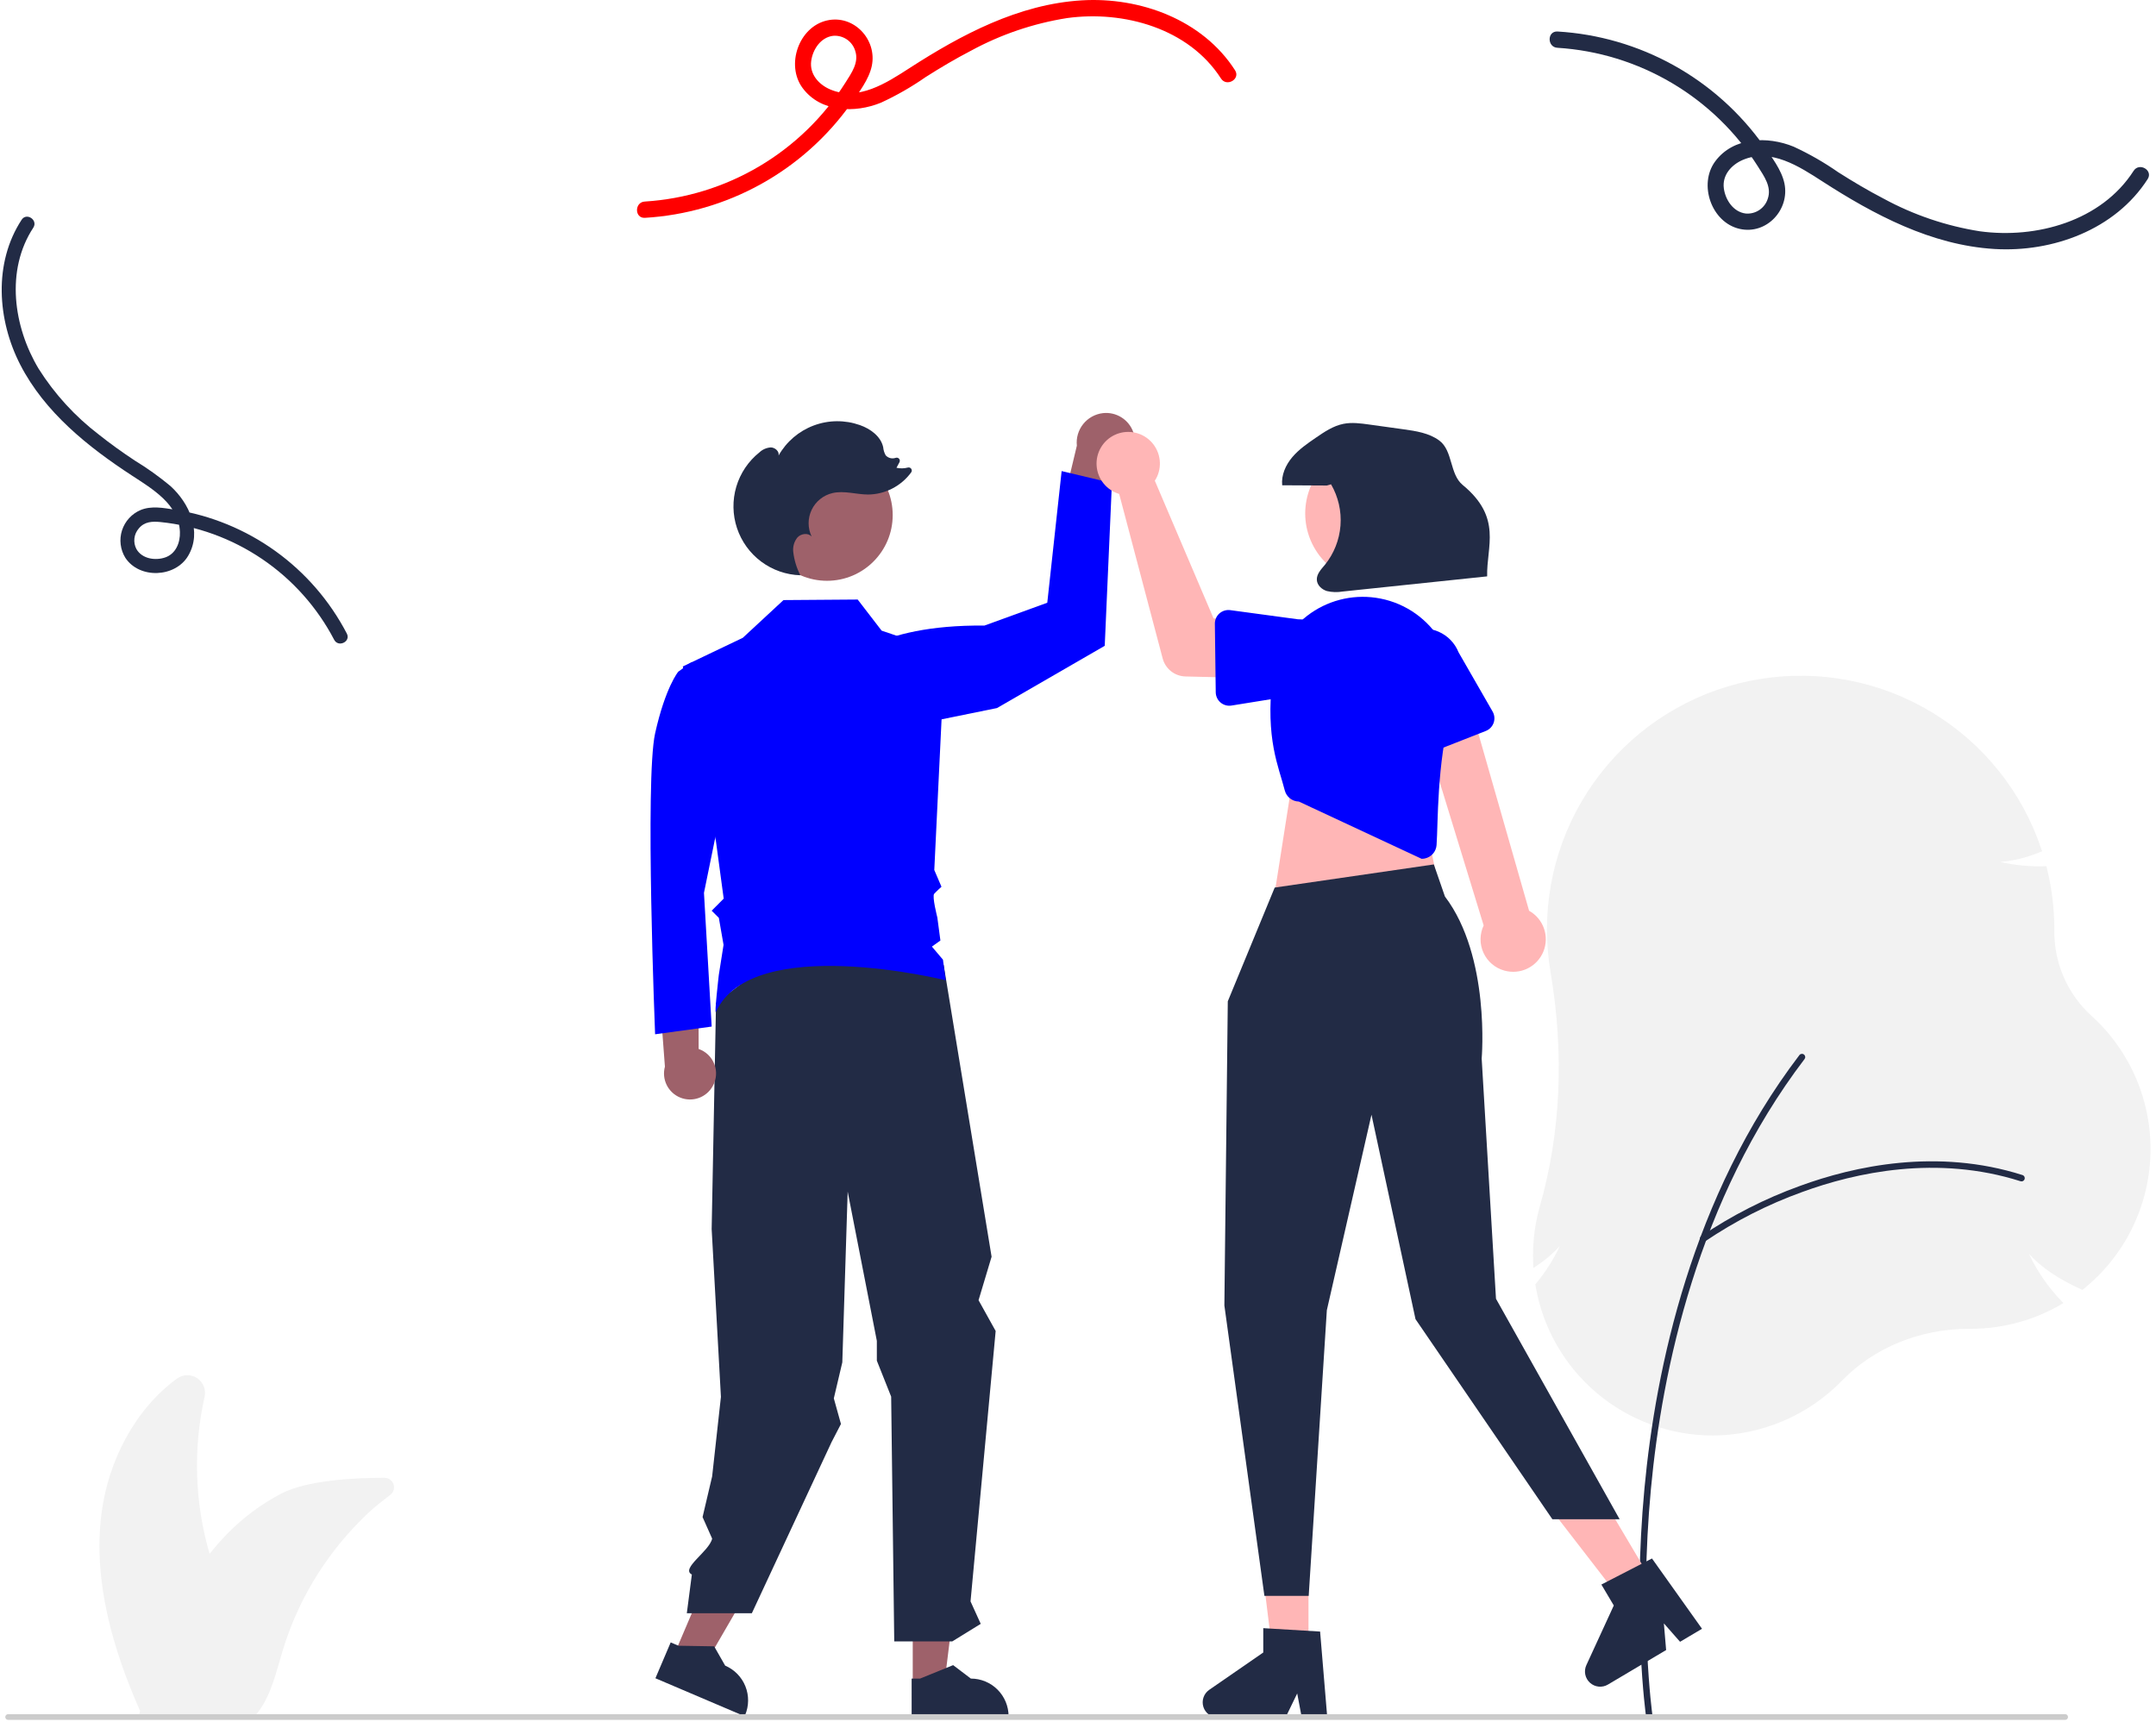 <svg width="308" height="246" viewBox="0 0 308 246" fill="none" xmlns="http://www.w3.org/2000/svg">
<path d="M244.69 205.096C238.61 205.096 232.727 202.939 228.087 199.01C223.447 195.08 220.352 189.633 219.35 183.635L219.329 183.509L219.411 183.41C220.775 181.775 221.92 179.971 222.82 178.041C221.826 179.125 220.7 180.081 219.468 180.885L219.057 181.158L219.033 180.665C219.012 180.24 219.002 179.817 219.002 179.409C219 177.01 219.331 174.623 219.986 172.315C222.968 161.833 223.478 150.577 221.501 138.86C221.164 136.85 220.994 134.817 220.994 132.779C220.997 124.169 224.065 115.842 229.648 109.288C235.231 102.733 242.965 98.381 251.465 97.009C259.965 95.637 268.675 97.335 276.037 101.8C283.399 106.265 288.931 113.204 291.642 121.376L291.725 121.625L291.482 121.723C289.655 122.497 287.719 122.977 285.743 123.147C287.831 123.628 289.973 123.833 292.114 123.759L292.34 123.751L292.395 123.971C293.113 126.852 293.476 129.81 293.476 132.779L293.474 133.101C293.468 135.374 293.94 137.624 294.861 139.703C295.782 141.782 297.131 143.643 298.82 145.166C301.564 147.662 303.734 150.724 305.182 154.14C306.63 157.556 307.321 161.244 307.207 164.953C307.093 168.661 306.177 172.3 304.522 175.621C302.868 178.941 300.513 181.864 297.621 184.188L297.487 184.296L297.33 184.224C294.022 182.723 291.612 181.088 289.85 179.137C291.025 181.641 292.607 183.934 294.531 185.921L294.78 186.178L294.471 186.358C290.543 188.648 286.078 189.854 281.532 189.852L281.402 189.852C281.356 189.851 281.31 189.851 281.264 189.851C274.31 189.851 267.718 192.541 263.159 197.242C260.758 199.715 257.888 201.684 254.717 203.032C251.545 204.381 248.136 205.083 244.69 205.096Z" fill="#F2F2F2"/>
<path d="M235.599 245.571C235.487 245.57 235.38 245.53 235.295 245.457C235.211 245.384 235.156 245.283 235.141 245.172C235.121 245.034 233.192 231.12 234.924 212.627C236.524 195.548 241.663 170.949 257.057 150.747C257.094 150.698 257.14 150.657 257.193 150.627C257.245 150.596 257.304 150.576 257.364 150.568C257.424 150.56 257.486 150.564 257.545 150.579C257.603 150.595 257.659 150.622 257.707 150.659C257.755 150.696 257.796 150.742 257.827 150.794C257.857 150.847 257.877 150.905 257.885 150.966C257.894 151.026 257.89 151.087 257.874 151.146C257.859 151.205 257.832 151.26 257.795 151.309C242.534 171.337 237.436 195.755 235.848 212.713C234.125 231.098 236.039 244.904 236.059 245.042C236.068 245.107 236.063 245.174 236.044 245.238C236.025 245.302 235.993 245.361 235.949 245.411C235.906 245.461 235.852 245.501 235.792 245.529C235.731 245.556 235.665 245.571 235.599 245.571Z" fill="#222B45"/>
<path d="M243.295 177.46C243.197 177.46 243.101 177.43 243.022 177.372C242.943 177.314 242.884 177.233 242.853 177.14C242.823 177.047 242.823 176.947 242.853 176.854C242.883 176.76 242.942 176.679 243.022 176.622C247.408 173.653 252.146 171.24 257.128 169.441C264.911 166.591 276.746 164.008 288.93 167.886C288.988 167.904 289.041 167.934 289.088 167.973C289.135 168.013 289.173 168.061 289.201 168.115C289.229 168.169 289.246 168.228 289.251 168.289C289.256 168.349 289.249 168.41 289.231 168.468C289.212 168.526 289.183 168.58 289.143 168.627C289.104 168.673 289.056 168.712 289.002 168.74C288.948 168.768 288.889 168.785 288.828 168.79C288.768 168.795 288.706 168.788 288.648 168.769C276.714 164.971 265.094 167.512 257.447 170.312C252.545 172.08 247.883 174.452 243.567 177.372C243.488 177.429 243.392 177.46 243.295 177.46Z" fill="#222B45"/>
<path d="M54.938 211.14C50.613 211.132 43.803 211.481 40.094 213.44C37.244 214.945 34.649 216.889 32.403 219.201C31.537 220.096 30.717 221.034 29.946 222.011C27.813 214.714 27.565 206.995 29.224 199.576C29.341 199.077 29.303 198.554 29.114 198.077C28.926 197.6 28.597 197.191 28.171 196.906C27.744 196.621 27.241 196.473 26.728 196.481C26.215 196.489 25.717 196.653 25.3 196.952C19.275 201.346 15.423 208.793 14.486 216.326C13.292 225.924 16.103 235.597 20.009 244.448L20.008 244.453C20.001 244.493 19.99 244.536 19.979 244.579C19.965 244.645 19.947 244.71 19.932 244.775C19.907 244.887 19.878 245.002 19.853 245.114L20.485 245.085C20.521 245.104 20.558 245.118 20.594 245.136H36.436C36.646 244.907 36.842 244.666 37.022 244.413C38.775 242.009 39.502 238.753 40.387 235.814C41.029 233.686 41.831 231.61 42.787 229.604C45.195 224.565 48.518 220.017 52.587 216.19C52.717 216.068 52.85 215.945 52.984 215.825C53.666 215.199 54.722 214.361 55.754 213.574C55.98 213.402 56.146 213.165 56.229 212.894C56.312 212.623 56.309 212.333 56.219 212.064C56.129 211.796 55.956 211.562 55.727 211.396C55.497 211.231 55.221 211.141 54.938 211.14Z" fill="#F2F2F2"/>
<path d="M161.905 61.761C162.278 62.803 162.226 63.95 161.761 64.954C161.296 65.958 160.455 66.739 159.419 67.129C159.19 67.215 158.954 67.28 158.713 67.324L156.319 81.984L150.703 76.798L153.837 63.672C153.721 62.566 154.045 61.458 154.739 60.589C155.433 59.72 156.441 59.159 157.545 59.027C158.475 58.92 159.412 59.133 160.204 59.63C160.997 60.127 161.597 60.878 161.905 61.761L161.905 61.761Z" fill="#9E616A"/>
<path d="M120.456 94.979C120.456 94.979 124.815 89.22 140.633 89.378L149.611 86.115L151.663 67.307L158.845 69.016L157.819 92.271L142.43 101.163L122.253 105.266L120.456 94.979Z" fill="#0000FF"/>
<path d="M96.151 236.773L100.295 238.538L109.078 223.396L102.962 220.79L96.151 236.773Z" fill="#9E616A"/>
<path d="M130.392 240.693L134.896 240.693L137.039 223.32L130.391 223.32L130.392 240.693Z" fill="#9E616A"/>
<path d="M130.234 245.392L144.084 245.392V245.217C144.084 243.787 143.516 242.416 142.505 241.405C141.494 240.394 140.123 239.826 138.693 239.826H138.693L136.163 237.906L131.442 239.826L130.233 239.826L130.234 245.392Z" fill="#222B45"/>
<path d="M93.631 239.78L106.373 245.21L106.442 245.049C107.002 243.734 107.017 242.25 106.483 240.923C105.95 239.597 104.911 238.537 103.596 237.976L103.595 237.976L102.021 235.218L96.925 235.134L95.813 234.66L93.631 239.78Z" fill="#222B45"/>
<path d="M134.811 137.873L141.656 179.555L139.793 185.767L142.238 190.166L138.648 228.799L140.105 232.008L136.034 234.519H127.749L127.309 199.543L125.263 194.408V191.578L121.097 170.251L120.33 194.646L119.118 199.79L120.136 203.452L118.806 206.017L107.407 230.493H98.117L98.836 224.958C97.171 224.115 101.335 221.652 101.735 219.83L100.367 216.752L101.735 210.938L102.989 199.578L101.666 175.599L102.289 143.308L113.156 134.998L134.811 137.873Z" fill="#222B45"/>
<path d="M118.141 82.98C123.326 82.98 127.529 78.777 127.529 73.592C127.529 68.407 123.326 64.204 118.141 64.204C112.956 64.204 108.752 68.407 108.752 73.592C108.752 78.777 112.956 82.98 118.141 82.98Z" fill="#9E616A"/>
<path d="M101.827 155.163C102.09 154.691 102.247 154.168 102.286 153.629C102.325 153.09 102.245 152.55 102.052 152.045C101.859 151.541 101.558 151.084 101.17 150.709C100.782 150.333 100.317 150.047 99.806 149.871L99.784 136.742L94.095 140.508L94.988 152.398C94.749 153.275 94.84 154.21 95.244 155.024C95.648 155.839 96.336 156.477 97.179 156.818C98.022 157.159 98.961 157.179 99.818 156.874C100.674 156.569 101.389 155.96 101.827 155.163Z" fill="#9E616A"/>
<path d="M101.302 97.072L98.76 94.622L96.893 95.97C96.893 95.97 95.056 98.174 93.586 104.787C92.117 111.4 93.586 147.772 93.586 147.772L101.669 146.67L100.567 127.566L103.873 111.4L101.302 97.072Z" fill="#0000FF"/>
<path d="M97.548 95.22L106.111 91.129L111.925 85.737L122.526 85.658L125.946 90.103L134.974 93.17L133.47 124.301L134.496 126.695C134.496 126.695 133.781 127.341 133.454 127.702C133.128 128.063 133.906 131.087 133.906 131.087L134.344 134.376L133.128 135.245L134.709 137.113L135.102 140.057C135.102 140.057 107.499 133.196 102.283 144.562C102.008 145.162 102.686 139.294 102.686 139.294L103.365 134.997L102.692 131.141L101.666 130.115L103.386 128.394L102.283 120.23L97.548 95.22Z" fill="#0000FF"/>
<path d="M186.927 236.588H181.845L179.427 216.988H186.927V236.588Z" fill="#FFB6B6"/>
<path d="M189.609 245.392H185.965L185.315 241.952L183.649 245.392H173.984C173.521 245.392 173.069 245.244 172.696 244.97C172.323 244.695 172.047 244.308 171.909 243.866C171.772 243.424 171.779 242.949 171.93 242.511C172.081 242.073 172.368 241.695 172.749 241.432L180.467 236.101V232.623L188.586 233.108L189.609 245.392Z" fill="#222B45"/>
<path d="M236.346 226.506L231.975 229.098L219.897 213.473L226.348 209.648L236.346 226.506Z" fill="#FFB6B6"/>
<path d="M243.145 232.711L240.01 234.57L237.696 231.942L238.018 235.751L229.705 240.681C229.306 240.918 228.843 241.021 228.382 240.975C227.921 240.929 227.486 240.737 227.142 240.427C226.798 240.117 226.562 239.705 226.468 239.251C226.375 238.797 226.429 238.326 226.623 237.905L230.542 229.383L228.768 226.391L235.998 222.667L243.145 232.711Z" fill="#222B45"/>
<path d="M184.659 111.268L182.19 127.01L205.649 127.318L202.562 112.194L184.659 111.268Z" fill="#FFB6B6"/>
<path d="M182.1 126.811L175.399 143.061L174.911 186.516L180.629 228.007H186.957L189.549 187.193L195.926 159.266L202.215 188.474L221.769 217.064H231.378L213.712 185.559L211.668 151.24C211.668 151.24 212.942 136.681 206.42 128.09L204.833 123.504L182.1 126.811Z" fill="#222B45"/>
<path d="M214.919 138.675C214.266 138.497 213.66 138.178 213.143 137.74C212.627 137.303 212.213 136.757 211.93 136.142C211.647 135.527 211.502 134.857 211.506 134.18C211.51 133.503 211.662 132.836 211.952 132.224L201.973 99.688L209.313 98.232L218.441 130.125C219.436 130.68 220.193 131.581 220.569 132.657C220.944 133.733 220.912 134.91 220.478 135.964C220.044 137.018 219.238 137.876 218.214 138.376C217.189 138.875 216.017 138.982 214.919 138.675V138.675Z" fill="#FFB6B6"/>
<path d="M203.08 122.697L185.542 114.519C185.079 114.51 184.633 114.348 184.271 114.061C183.909 113.773 183.652 113.375 183.538 112.927C182.671 109.495 180.764 105.679 181.775 96.77C181.975 95.044 182.519 93.376 183.374 91.864C184.23 90.352 185.38 89.027 186.757 87.967C188.134 86.908 189.709 86.135 191.39 85.695C193.071 85.255 194.823 85.156 196.542 85.405C198.356 85.665 200.095 86.305 201.644 87.284C203.193 88.263 204.517 89.558 205.53 91.085C206.544 92.611 207.223 94.335 207.523 96.143C207.823 97.95 207.738 99.801 207.272 101.573C205.237 109.303 205.455 117.569 205.223 120.746C205.188 121.206 205.005 121.641 204.7 121.986C204.394 122.331 203.985 122.567 203.533 122.657C203.399 122.684 203.262 122.697 203.125 122.698C203.11 122.698 203.095 122.697 203.08 122.697Z" fill="#0000FF"/>
<path d="M165.317 68.053C165.22 68.27 165.106 68.48 164.975 68.68L173.362 88.344L178.516 88.977L178.579 96.881L169.344 96.648C168.598 96.629 167.879 96.369 167.293 95.906C166.708 95.444 166.288 94.804 166.097 94.082L159.881 70.569C159.001 70.306 158.221 69.781 157.646 69.065C157.071 68.348 156.727 67.474 156.662 66.557C156.596 65.64 156.81 64.726 157.277 63.934C157.744 63.143 158.44 62.512 159.274 62.126C160.108 61.74 161.04 61.617 161.945 61.774C162.851 61.93 163.687 62.358 164.343 63.002C164.999 63.645 165.444 64.473 165.618 65.376C165.792 66.278 165.687 67.212 165.317 68.053V68.053Z" fill="#FFB6B6"/>
<path d="M174.206 87.643C174.415 87.458 174.661 87.321 174.928 87.24C175.194 87.159 175.475 87.136 175.752 87.173L185.399 88.479C186.826 88.461 188.201 89.009 189.224 90.003C190.247 90.996 190.834 92.356 190.856 93.782C190.878 95.208 190.334 96.585 189.343 97.61C188.352 98.636 186.994 99.226 185.568 99.252L175.926 100.807C175.65 100.851 175.369 100.836 175.1 100.762C174.832 100.687 174.582 100.556 174.369 100.377C174.155 100.197 173.983 99.974 173.864 99.722C173.745 99.47 173.681 99.195 173.677 98.917L173.552 89.12C173.549 88.842 173.605 88.565 173.718 88.31C173.831 88.055 173.997 87.828 174.206 87.643Z" fill="#0000FF"/>
<path d="M201.525 107.929C201.278 107.799 201.063 107.617 200.892 107.397C200.722 107.176 200.602 106.921 200.539 106.649L198.348 97.163C197.826 95.836 197.852 94.356 198.42 93.048C198.988 91.74 200.051 90.71 201.377 90.185C202.703 89.66 204.183 89.681 205.493 90.246C206.803 90.81 207.835 91.87 208.364 93.194L213.23 101.664C213.368 101.906 213.453 102.174 213.479 102.452C213.505 102.73 213.47 103.009 213.378 103.272C213.285 103.535 213.138 103.775 212.944 103.976C212.751 104.177 212.516 104.334 212.257 104.435L203.138 108.018C202.879 108.12 202.6 108.165 202.322 108.149C202.044 108.134 201.772 108.059 201.525 107.929Z" fill="#0000FF"/>
<path d="M201.137 82.06C205.944 79.433 207.71 73.406 205.083 68.599C202.455 63.792 196.428 62.026 191.622 64.653C186.815 67.281 185.049 73.308 187.676 78.114C190.304 82.921 196.33 84.688 201.137 82.06Z" fill="#FFB6B6"/>
<path d="M189.556 69.369C187.428 69.357 185.3 69.345 183.171 69.333C183.02 67.883 183.666 66.44 184.606 65.326C185.547 64.211 186.765 63.372 187.967 62.547C189.188 61.709 190.452 60.852 191.903 60.56C193.12 60.314 194.377 60.485 195.606 60.656C197.235 60.882 198.865 61.109 200.495 61.335C202.283 61.584 204.155 61.865 205.608 62.938C207.573 64.389 207.07 67.738 208.956 69.29C214.649 73.98 212.344 78.075 212.45 82.349C205.57 83.071 198.689 83.793 191.808 84.514C191.062 84.643 190.297 84.621 189.559 84.449C188.836 84.228 188.174 83.63 188.12 82.876C188.061 82.034 188.729 81.345 189.271 80.699C190.565 79.096 191.341 77.138 191.498 75.084C191.655 73.03 191.184 70.977 190.148 69.196L189.556 69.369Z" fill="#222B45"/>
<path d="M115.739 82.521C115.699 82.432 115.659 82.344 115.619 82.255C115.634 82.255 115.649 82.258 115.665 82.258L115.739 82.521Z" fill="#222B45"/>
<path d="M108.491 64.631C108.937 64.21 109.516 63.96 110.128 63.923C110.735 63.943 111.351 64.491 111.225 65.085C112.34 63.111 114.115 61.592 116.238 60.796C118.361 60 120.697 59.977 122.835 60.732C124.344 61.264 125.824 62.329 126.17 63.891C126.204 64.301 126.326 64.699 126.529 65.057C126.704 65.249 126.932 65.385 127.183 65.449C127.435 65.513 127.7 65.501 127.946 65.416L127.961 65.412C128.045 65.383 128.135 65.38 128.221 65.404C128.306 65.427 128.383 65.476 128.441 65.543C128.499 65.611 128.535 65.694 128.545 65.782C128.555 65.87 128.538 65.96 128.496 66.038L128.07 66.834C128.608 66.954 129.167 66.942 129.7 66.8C129.788 66.776 129.881 66.781 129.967 66.813C130.053 66.845 130.126 66.903 130.178 66.978C130.23 67.054 130.256 67.144 130.255 67.235C130.254 67.327 130.224 67.415 130.17 67.489C129.461 68.46 128.534 69.252 127.465 69.801C126.396 70.351 125.213 70.644 124.01 70.656C122.305 70.645 120.581 70.057 118.921 70.45C118.279 70.601 117.679 70.895 117.165 71.309C116.651 71.723 116.236 72.246 115.951 72.842C115.666 73.437 115.518 74.088 115.517 74.748C115.516 75.408 115.664 76.06 115.948 76.655C115.438 76.097 114.452 76.23 113.93 76.776C113.69 77.069 113.512 77.408 113.409 77.772C113.305 78.137 113.277 78.518 113.326 78.894C113.465 80.044 113.807 81.16 114.335 82.191C112.318 82.129 110.368 81.45 108.749 80.244C107.131 79.039 105.921 77.365 105.284 75.451C104.647 73.536 104.613 71.471 105.186 69.537C105.76 67.602 106.913 65.889 108.491 64.631V64.631Z" fill="#222B45"/>
<path d="M295.021 245.726H1.159C1.052 245.726 0.948 245.683 0.872 245.606C0.796 245.53 0.753 245.427 0.753 245.319C0.753 245.211 0.796 245.108 0.872 245.031C0.948 244.955 1.052 244.912 1.159 244.912H295.021C295.074 244.911 295.127 244.922 295.177 244.942C295.227 244.963 295.272 244.993 295.309 245.03C295.347 245.068 295.377 245.113 295.398 245.163C295.419 245.212 295.429 245.265 295.429 245.319C295.429 245.372 295.419 245.425 295.398 245.475C295.377 245.524 295.347 245.569 295.309 245.607C295.272 245.645 295.227 245.675 295.177 245.695C295.127 245.716 295.074 245.726 295.021 245.726Z" fill="#CCCCCC"/>
<path d="M47.732 91.394C45.307 86.76 41.771 82.799 37.44 79.865C33.109 76.932 28.119 75.118 22.915 74.587C21.732 74.474 20.639 74.522 19.825 75.506C19.479 75.905 19.261 76.399 19.201 76.923C19.141 77.447 19.241 77.978 19.487 78.444C20.284 79.843 22.17 80.132 23.596 79.645C25.13 79.122 25.757 77.513 25.702 75.997C25.56 72.077 21.758 69.845 18.843 67.942C12.566 63.843 6.393 58.907 2.898 52.115C-0.386 45.733 -0.955 37.575 3.091 31.396C3.802 30.311 5.466 31.446 4.756 32.531C0.763 38.629 1.928 46.694 5.518 52.684C7.807 56.311 10.726 59.501 14.136 62.103C15.775 63.41 17.485 64.626 19.231 65.787C21.021 66.873 22.727 68.091 24.336 69.431C27.028 71.864 28.916 75.956 26.882 79.408C25.041 82.533 19.915 82.752 17.903 79.69C17.547 79.111 17.32 78.461 17.239 77.786C17.157 77.11 17.222 76.425 17.43 75.778C17.638 75.13 17.983 74.535 18.442 74.033C18.901 73.531 19.463 73.134 20.089 72.869C21.616 72.24 23.345 72.564 24.923 72.813C30.129 73.631 35.07 75.661 39.348 78.738C43.626 81.816 47.121 85.855 49.553 90.531C50.14 91.687 48.321 92.552 47.732 91.394L47.732 91.394Z" fill="#222B45"/>
<path d="M222.497 6.828C228.272 7.192 233.878 8.919 238.856 11.868C243.834 14.816 248.043 18.903 251.136 23.792C252.004 25.178 253.135 26.701 252.535 28.407C252.326 29.062 251.901 29.625 251.33 30.007C250.759 30.388 250.075 30.565 249.391 30.507C247.621 30.292 246.479 28.561 246.261 26.902C246.014 25.02 247.342 23.543 248.98 22.844C252.985 21.136 257.026 23.776 260.288 25.883C267.722 30.684 275.898 35.026 284.905 35.573C293.239 36.08 302.175 32.812 306.811 25.585C307.622 24.32 305.608 23.152 304.801 24.41C300.204 31.578 290.911 34.152 282.83 33.044C278.015 32.284 273.365 30.706 269.082 28.377C266.861 27.224 264.707 25.946 262.597 24.603C260.588 23.202 258.46 21.981 256.236 20.956C252.526 19.433 247.616 19.552 245.025 23.06C242.608 26.333 244.476 31.781 248.519 32.701C252.35 33.573 255.707 29.97 254.918 26.202C254.515 24.275 253.063 22.389 251.94 20.814C248.565 16.066 244.168 12.135 239.072 9.312C233.977 6.489 228.313 4.845 222.497 4.501C221 4.427 221.004 6.754 222.497 6.828H222.497Z" fill="#222B45"/>
<path d="M92.121 28.796C97.896 28.432 103.502 26.705 108.48 23.756C113.458 20.808 117.667 16.721 120.76 11.832C121.628 10.446 122.759 8.923 122.159 7.217C121.95 6.562 121.525 5.998 120.954 5.617C120.383 5.236 119.699 5.059 119.015 5.117C117.245 5.332 116.103 7.063 115.885 8.722C115.638 10.604 116.966 12.081 118.604 12.78C122.609 14.488 126.65 11.848 129.912 9.741C137.346 4.94 145.522 0.598 154.529 0.051C162.863 -0.455 171.8 2.812 176.435 10.039C177.246 11.303 175.232 12.472 174.425 11.214C169.828 4.046 160.535 1.472 152.454 2.58C147.639 3.34 142.989 4.919 138.706 7.248C136.485 8.4 134.331 9.678 132.221 11.021C130.212 12.422 128.084 13.643 125.86 14.668C122.15 16.191 117.24 16.072 114.649 12.564C112.232 9.291 114.1 3.843 118.143 2.923C121.974 2.051 125.331 5.654 124.542 9.422C124.139 11.349 122.688 13.235 121.564 14.81C118.189 19.558 113.792 23.489 108.696 26.312C103.601 29.135 97.936 30.779 92.121 31.123C90.624 31.197 90.628 28.87 92.121 28.796H92.121Z" fill="#FF0000"/>
</svg>
